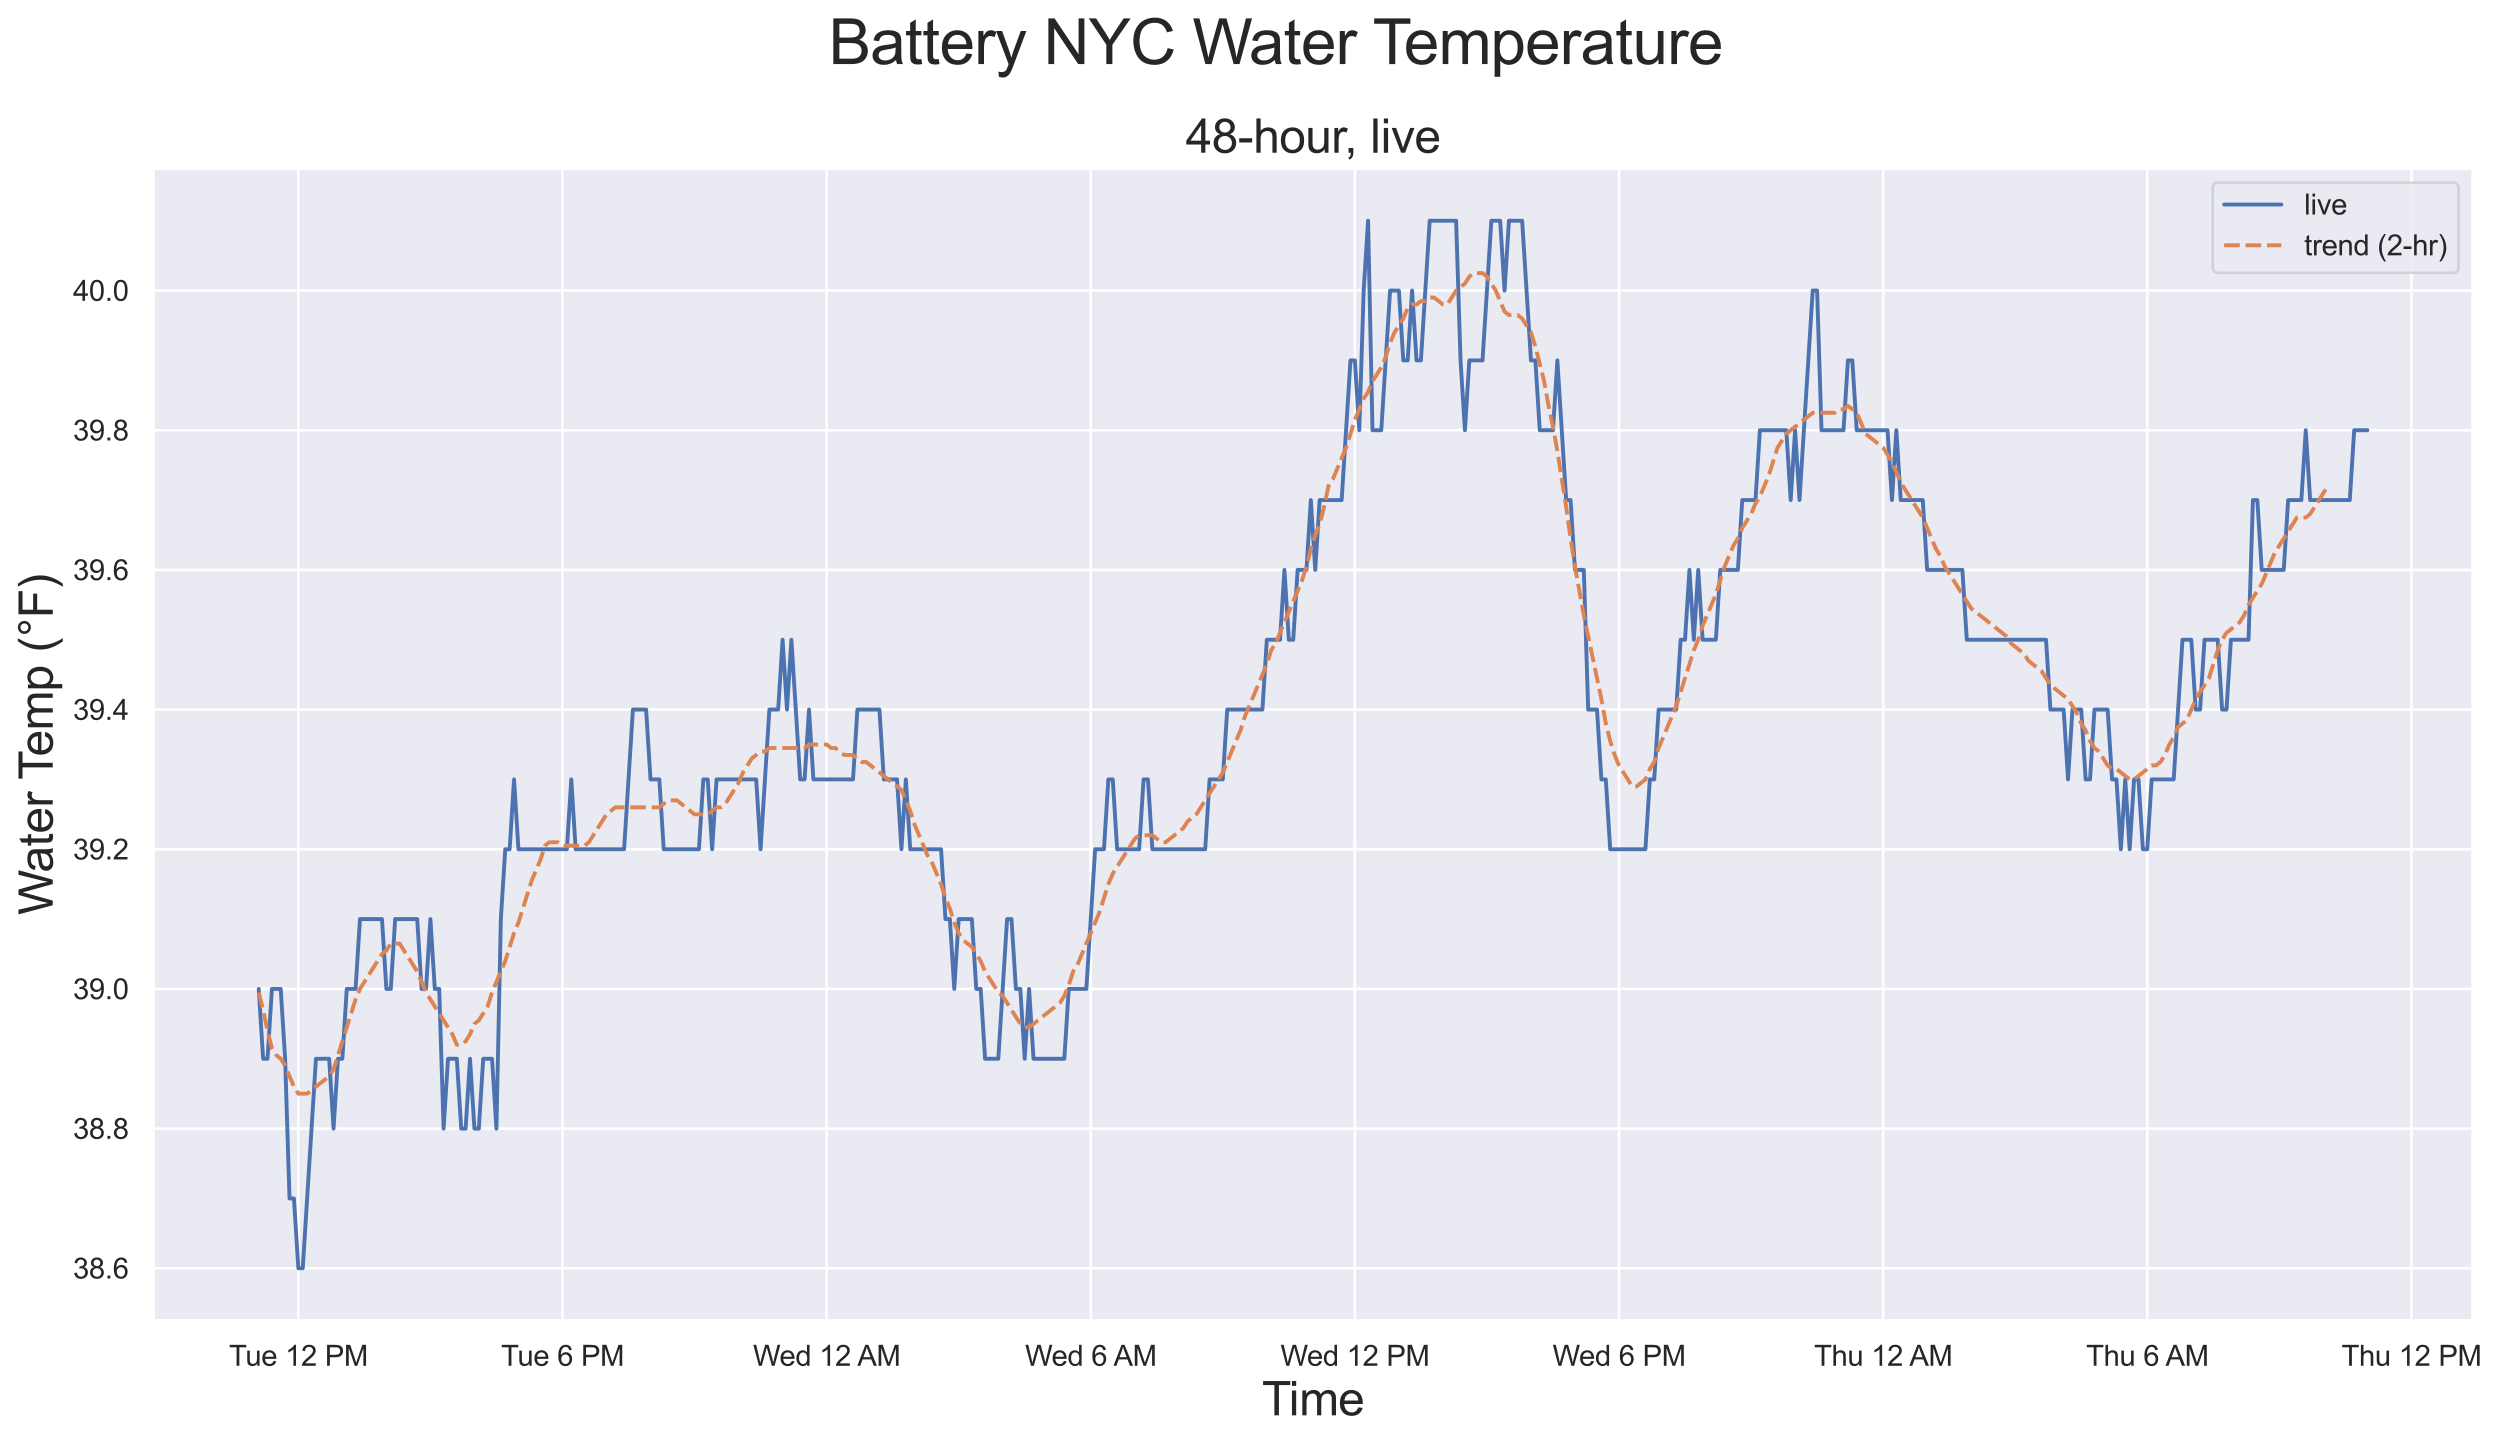 <?xml version="1.0" encoding="utf-8" standalone="no"?>
<!DOCTYPE svg PUBLIC "-//W3C//DTD SVG 1.1//EN"
  "http://www.w3.org/Graphics/SVG/1.1/DTD/svg11.dtd">
<svg xmlns:xlink="http://www.w3.org/1999/xlink" width="962.261pt" height="555.541pt" viewBox="0 0 962.261 555.541" xmlns="http://www.w3.org/2000/svg" version="1.1">
 <defs>
  <style type="text/css">*{stroke-linejoin: round; stroke-linecap: butt}</style>
 </defs>
 <g id="figure_1">
  <g id="patch_1">
   <path d="M 0 555.541 
L 962.261 555.541 
L 962.261 0 
L 0 0 
z
" style="fill: #ffffff"/>
  </g>
  <g id="axes_1">
   <g id="patch_2">
    <path d="M 58.999 508.32 
L 951.799 508.32 
L 951.799 64.8 
L 58.999 64.8 
z
" style="fill: #eaeaf2"/>
   </g>
   <g id="matplotlib.axis_1">
    <g id="xtick_1">
     <g id="line2d_1">
      <path d="M 114.831 508.32 
L 114.831 64.8 
" clip-path="url(#p1c05c7b27f)" style="fill: none; stroke: #ffffff; stroke-linecap: round"/>
     </g>
     <g id="text_1">
      <!-- Tue 12 PM -->
      <g style="fill: #262626" transform="translate(88.138 525.694)scale(0.11 -0.11)">
       <defs>
        <path id="ArialMT-54" d="M 1659 0 
L 1659 4041 
L 150 4041 
L 150 4581 
L 3781 4581 
L 3781 4041 
L 2266 4041 
L 2266 0 
L 1659 0 
z
" transform="scale(0.016)"/>
        <path id="ArialMT-75" d="M 2597 0 
L 2597 488 
Q 2209 -75 1544 -75 
Q 1250 -75 995 37 
Q 741 150 617 320 
Q 494 491 444 738 
Q 409 903 409 1263 
L 409 3319 
L 972 3319 
L 972 1478 
Q 972 1038 1006 884 
Q 1059 663 1231 536 
Q 1403 409 1656 409 
Q 1909 409 2131 539 
Q 2353 669 2445 892 
Q 2538 1116 2538 1541 
L 2538 3319 
L 3100 3319 
L 3100 0 
L 2597 0 
z
" transform="scale(0.016)"/>
        <path id="ArialMT-65" d="M 2694 1069 
L 3275 997 
Q 3138 488 2766 206 
Q 2394 -75 1816 -75 
Q 1088 -75 661 373 
Q 234 822 234 1631 
Q 234 2469 665 2931 
Q 1097 3394 1784 3394 
Q 2450 3394 2872 2941 
Q 3294 2488 3294 1666 
Q 3294 1616 3291 1516 
L 816 1516 
Q 847 969 1125 678 
Q 1403 388 1819 388 
Q 2128 388 2347 550 
Q 2566 713 2694 1069 
z
M 847 1978 
L 2700 1978 
Q 2663 2397 2488 2606 
Q 2219 2931 1791 2931 
Q 1403 2931 1139 2672 
Q 875 2413 847 1978 
z
" transform="scale(0.016)"/>
        <path id="ArialMT-20" transform="scale(0.016)"/>
        <path id="ArialMT-31" d="M 2384 0 
L 1822 0 
L 1822 3584 
Q 1619 3391 1289 3197 
Q 959 3003 697 2906 
L 697 3450 
Q 1169 3672 1522 3987 
Q 1875 4303 2022 4600 
L 2384 4600 
L 2384 0 
z
" transform="scale(0.016)"/>
        <path id="ArialMT-32" d="M 3222 541 
L 3222 0 
L 194 0 
Q 188 203 259 391 
Q 375 700 629 1000 
Q 884 1300 1366 1694 
Q 2113 2306 2375 2664 
Q 2638 3022 2638 3341 
Q 2638 3675 2398 3904 
Q 2159 4134 1775 4134 
Q 1369 4134 1125 3890 
Q 881 3647 878 3216 
L 300 3275 
Q 359 3922 746 4261 
Q 1134 4600 1788 4600 
Q 2447 4600 2831 4234 
Q 3216 3869 3216 3328 
Q 3216 3053 3103 2787 
Q 2991 2522 2730 2228 
Q 2469 1934 1863 1422 
Q 1356 997 1212 845 
Q 1069 694 975 541 
L 3222 541 
z
" transform="scale(0.016)"/>
        <path id="ArialMT-50" d="M 494 0 
L 494 4581 
L 2222 4581 
Q 2678 4581 2919 4538 
Q 3256 4481 3484 4323 
Q 3713 4166 3852 3881 
Q 3991 3597 3991 3256 
Q 3991 2672 3619 2267 
Q 3247 1863 2275 1863 
L 1100 1863 
L 1100 0 
L 494 0 
z
M 1100 2403 
L 2284 2403 
Q 2872 2403 3119 2622 
Q 3366 2841 3366 3238 
Q 3366 3525 3220 3729 
Q 3075 3934 2838 4000 
Q 2684 4041 2272 4041 
L 1100 4041 
L 1100 2403 
z
" transform="scale(0.016)"/>
        <path id="ArialMT-4d" d="M 475 0 
L 475 4581 
L 1388 4581 
L 2472 1338 
Q 2622 884 2691 659 
Q 2769 909 2934 1394 
L 4031 4581 
L 4847 4581 
L 4847 0 
L 4263 0 
L 4263 3834 
L 2931 0 
L 2384 0 
L 1059 3900 
L 1059 0 
L 475 0 
z
" transform="scale(0.016)"/>
       </defs>
       <use xlink:href="#ArialMT-54"/>
       <use xlink:href="#ArialMT-75" x="57.334"/>
       <use xlink:href="#ArialMT-65" x="112.949"/>
       <use xlink:href="#ArialMT-20" x="168.564"/>
       <use xlink:href="#ArialMT-31" x="196.348"/>
       <use xlink:href="#ArialMT-32" x="251.963"/>
       <use xlink:href="#ArialMT-20" x="307.578"/>
       <use xlink:href="#ArialMT-50" x="335.361"/>
       <use xlink:href="#ArialMT-4d" x="402.061"/>
      </g>
     </g>
    </g>
    <g id="xtick_2">
     <g id="line2d_2">
      <path d="M 216.497 508.32 
L 216.497 64.8 
" clip-path="url(#p1c05c7b27f)" style="fill: none; stroke: #ffffff; stroke-linecap: round"/>
     </g>
     <g id="text_2">
      <!-- Tue 6 PM -->
      <g style="fill: #262626" transform="translate(192.862 525.694)scale(0.11 -0.11)">
       <defs>
        <path id="ArialMT-36" d="M 3184 3459 
L 2625 3416 
Q 2550 3747 2413 3897 
Q 2184 4138 1850 4138 
Q 1581 4138 1378 3988 
Q 1113 3794 959 3422 
Q 806 3050 800 2363 
Q 1003 2672 1297 2822 
Q 1591 2972 1913 2972 
Q 2475 2972 2870 2558 
Q 3266 2144 3266 1488 
Q 3266 1056 3080 686 
Q 2894 316 2569 119 
Q 2244 -78 1831 -78 
Q 1128 -78 684 439 
Q 241 956 241 2144 
Q 241 3472 731 4075 
Q 1159 4600 1884 4600 
Q 2425 4600 2770 4297 
Q 3116 3994 3184 3459 
z
M 888 1484 
Q 888 1194 1011 928 
Q 1134 663 1356 523 
Q 1578 384 1822 384 
Q 2178 384 2434 671 
Q 2691 959 2691 1453 
Q 2691 1928 2437 2201 
Q 2184 2475 1800 2475 
Q 1419 2475 1153 2201 
Q 888 1928 888 1484 
z
" transform="scale(0.016)"/>
       </defs>
       <use xlink:href="#ArialMT-54"/>
       <use xlink:href="#ArialMT-75" x="57.334"/>
       <use xlink:href="#ArialMT-65" x="112.949"/>
       <use xlink:href="#ArialMT-20" x="168.564"/>
       <use xlink:href="#ArialMT-36" x="196.348"/>
       <use xlink:href="#ArialMT-20" x="251.963"/>
       <use xlink:href="#ArialMT-50" x="279.746"/>
       <use xlink:href="#ArialMT-4d" x="346.445"/>
      </g>
     </g>
    </g>
    <g id="xtick_3">
     <g id="line2d_3">
      <path d="M 318.163 508.32 
L 318.163 64.8 
" clip-path="url(#p1c05c7b27f)" style="fill: none; stroke: #ffffff; stroke-linecap: round"/>
     </g>
     <g id="text_3">
      <!-- Wed 12 AM -->
      <g style="fill: #262626" transform="translate(289.831 525.694)scale(0.11 -0.11)">
       <defs>
        <path id="ArialMT-57" d="M 1294 0 
L 78 4581 
L 700 4581 
L 1397 1578 
Q 1509 1106 1591 641 
Q 1766 1375 1797 1488 
L 2669 4581 
L 3400 4581 
L 4056 2263 
Q 4303 1400 4413 641 
Q 4500 1075 4641 1638 
L 5359 4581 
L 5969 4581 
L 4713 0 
L 4128 0 
L 3163 3491 
Q 3041 3928 3019 4028 
Q 2947 3713 2884 3491 
L 1913 0 
L 1294 0 
z
" transform="scale(0.016)"/>
        <path id="ArialMT-64" d="M 2575 0 
L 2575 419 
Q 2259 -75 1647 -75 
Q 1250 -75 917 144 
Q 584 363 401 755 
Q 219 1147 219 1656 
Q 219 2153 384 2558 
Q 550 2963 881 3178 
Q 1213 3394 1622 3394 
Q 1922 3394 2156 3267 
Q 2391 3141 2538 2938 
L 2538 4581 
L 3097 4581 
L 3097 0 
L 2575 0 
z
M 797 1656 
Q 797 1019 1065 703 
Q 1334 388 1700 388 
Q 2069 388 2326 689 
Q 2584 991 2584 1609 
Q 2584 2291 2321 2609 
Q 2059 2928 1675 2928 
Q 1300 2928 1048 2622 
Q 797 2316 797 1656 
z
" transform="scale(0.016)"/>
        <path id="ArialMT-41" d="M -9 0 
L 1750 4581 
L 2403 4581 
L 4278 0 
L 3588 0 
L 3053 1388 
L 1138 1388 
L 634 0 
L -9 0 
z
M 1313 1881 
L 2866 1881 
L 2388 3150 
Q 2169 3728 2063 4100 
Q 1975 3659 1816 3225 
L 1313 1881 
z
" transform="scale(0.016)"/>
       </defs>
       <use xlink:href="#ArialMT-57"/>
       <use xlink:href="#ArialMT-65" x="92.635"/>
       <use xlink:href="#ArialMT-64" x="148.25"/>
       <use xlink:href="#ArialMT-20" x="203.865"/>
       <use xlink:href="#ArialMT-31" x="231.648"/>
       <use xlink:href="#ArialMT-32" x="287.264"/>
       <use xlink:href="#ArialMT-20" x="342.879"/>
       <use xlink:href="#ArialMT-41" x="365.162"/>
       <use xlink:href="#ArialMT-4d" x="431.861"/>
      </g>
     </g>
    </g>
    <g id="xtick_4">
     <g id="line2d_4">
      <path d="M 419.83 508.32 
L 419.83 64.8 
" clip-path="url(#p1c05c7b27f)" style="fill: none; stroke: #ffffff; stroke-linecap: round"/>
     </g>
     <g id="text_4">
      <!-- Wed 6 AM -->
      <g style="fill: #262626" transform="translate(394.556 525.694)scale(0.11 -0.11)">
       <use xlink:href="#ArialMT-57"/>
       <use xlink:href="#ArialMT-65" x="92.635"/>
       <use xlink:href="#ArialMT-64" x="148.25"/>
       <use xlink:href="#ArialMT-20" x="203.865"/>
       <use xlink:href="#ArialMT-36" x="231.648"/>
       <use xlink:href="#ArialMT-20" x="287.264"/>
       <use xlink:href="#ArialMT-41" x="309.547"/>
       <use xlink:href="#ArialMT-4d" x="376.246"/>
      </g>
     </g>
    </g>
    <g id="xtick_5">
     <g id="line2d_5">
      <path d="M 521.496 508.32 
L 521.496 64.8 
" clip-path="url(#p1c05c7b27f)" style="fill: none; stroke: #ffffff; stroke-linecap: round"/>
     </g>
     <g id="text_5">
      <!-- Wed 12 PM -->
      <g style="fill: #262626" transform="translate(492.861 525.694)scale(0.11 -0.11)">
       <use xlink:href="#ArialMT-57"/>
       <use xlink:href="#ArialMT-65" x="92.635"/>
       <use xlink:href="#ArialMT-64" x="148.25"/>
       <use xlink:href="#ArialMT-20" x="203.865"/>
       <use xlink:href="#ArialMT-31" x="231.648"/>
       <use xlink:href="#ArialMT-32" x="287.264"/>
       <use xlink:href="#ArialMT-20" x="342.879"/>
       <use xlink:href="#ArialMT-50" x="370.662"/>
       <use xlink:href="#ArialMT-4d" x="437.361"/>
      </g>
     </g>
    </g>
    <g id="xtick_6">
     <g id="line2d_6">
      <path d="M 623.162 508.32 
L 623.162 64.8 
" clip-path="url(#p1c05c7b27f)" style="fill: none; stroke: #ffffff; stroke-linecap: round"/>
     </g>
     <g id="text_6">
      <!-- Wed 6 PM -->
      <g style="fill: #262626" transform="translate(597.586 525.694)scale(0.11 -0.11)">
       <use xlink:href="#ArialMT-57"/>
       <use xlink:href="#ArialMT-65" x="92.635"/>
       <use xlink:href="#ArialMT-64" x="148.25"/>
       <use xlink:href="#ArialMT-20" x="203.865"/>
       <use xlink:href="#ArialMT-36" x="231.648"/>
       <use xlink:href="#ArialMT-20" x="287.264"/>
       <use xlink:href="#ArialMT-50" x="315.047"/>
       <use xlink:href="#ArialMT-4d" x="381.746"/>
      </g>
     </g>
    </g>
    <g id="xtick_7">
     <g id="line2d_7">
      <path d="M 724.829 508.32 
L 724.829 64.8 
" clip-path="url(#p1c05c7b27f)" style="fill: none; stroke: #ffffff; stroke-linecap: round"/>
     </g>
     <g id="text_7">
      <!-- Thu 12 AM -->
      <g style="fill: #262626" transform="translate(698.232 525.694)scale(0.11 -0.11)">
       <defs>
        <path id="ArialMT-68" d="M 422 0 
L 422 4581 
L 984 4581 
L 984 2938 
Q 1378 3394 1978 3394 
Q 2347 3394 2619 3248 
Q 2891 3103 3008 2847 
Q 3125 2591 3125 2103 
L 3125 0 
L 2563 0 
L 2563 2103 
Q 2563 2525 2380 2717 
Q 2197 2909 1863 2909 
Q 1613 2909 1392 2779 
Q 1172 2650 1078 2428 
Q 984 2206 984 1816 
L 984 0 
L 422 0 
z
" transform="scale(0.016)"/>
       </defs>
       <use xlink:href="#ArialMT-54"/>
       <use xlink:href="#ArialMT-68" x="61.084"/>
       <use xlink:href="#ArialMT-75" x="116.699"/>
       <use xlink:href="#ArialMT-20" x="172.314"/>
       <use xlink:href="#ArialMT-31" x="200.098"/>
       <use xlink:href="#ArialMT-32" x="255.713"/>
       <use xlink:href="#ArialMT-20" x="311.328"/>
       <use xlink:href="#ArialMT-41" x="333.611"/>
       <use xlink:href="#ArialMT-4d" x="400.311"/>
      </g>
     </g>
    </g>
    <g id="xtick_8">
     <g id="line2d_8">
      <path d="M 826.495 508.32 
L 826.495 64.8 
" clip-path="url(#p1c05c7b27f)" style="fill: none; stroke: #ffffff; stroke-linecap: round"/>
     </g>
     <g id="text_8">
      <!-- Thu 6 AM -->
      <g style="fill: #262626" transform="translate(802.957 525.694)scale(0.11 -0.11)">
       <use xlink:href="#ArialMT-54"/>
       <use xlink:href="#ArialMT-68" x="61.084"/>
       <use xlink:href="#ArialMT-75" x="116.699"/>
       <use xlink:href="#ArialMT-20" x="172.314"/>
       <use xlink:href="#ArialMT-36" x="200.098"/>
       <use xlink:href="#ArialMT-20" x="255.713"/>
       <use xlink:href="#ArialMT-41" x="277.996"/>
       <use xlink:href="#ArialMT-4d" x="344.695"/>
      </g>
     </g>
    </g>
    <g id="xtick_9">
     <g id="line2d_9">
      <path d="M 928.161 508.32 
L 928.161 64.8 
" clip-path="url(#p1c05c7b27f)" style="fill: none; stroke: #ffffff; stroke-linecap: round"/>
     </g>
     <g id="text_9">
      <!-- Thu 12 PM -->
      <g style="fill: #262626" transform="translate(901.262 525.694)scale(0.11 -0.11)">
       <use xlink:href="#ArialMT-54"/>
       <use xlink:href="#ArialMT-68" x="61.084"/>
       <use xlink:href="#ArialMT-75" x="116.699"/>
       <use xlink:href="#ArialMT-20" x="172.314"/>
       <use xlink:href="#ArialMT-31" x="200.098"/>
       <use xlink:href="#ArialMT-32" x="255.713"/>
       <use xlink:href="#ArialMT-20" x="311.328"/>
       <use xlink:href="#ArialMT-50" x="339.111"/>
       <use xlink:href="#ArialMT-4d" x="405.811"/>
      </g>
     </g>
    </g>
    <g id="text_10">
     <!-- Time -->
     <g style="fill: #262626" transform="translate(485.738 544.764)scale(0.18 -0.18)">
      <defs>
       <path id="ArialMT-69" d="M 425 3934 
L 425 4581 
L 988 4581 
L 988 3934 
L 425 3934 
z
M 425 0 
L 425 3319 
L 988 3319 
L 988 0 
L 425 0 
z
" transform="scale(0.016)"/>
       <path id="ArialMT-6d" d="M 422 0 
L 422 3319 
L 925 3319 
L 925 2853 
Q 1081 3097 1340 3245 
Q 1600 3394 1931 3394 
Q 2300 3394 2536 3241 
Q 2772 3088 2869 2813 
Q 3263 3394 3894 3394 
Q 4388 3394 4653 3120 
Q 4919 2847 4919 2278 
L 4919 0 
L 4359 0 
L 4359 2091 
Q 4359 2428 4304 2576 
Q 4250 2725 4106 2815 
Q 3963 2906 3769 2906 
Q 3419 2906 3187 2673 
Q 2956 2441 2956 1928 
L 2956 0 
L 2394 0 
L 2394 2156 
Q 2394 2531 2256 2718 
Q 2119 2906 1806 2906 
Q 1569 2906 1367 2781 
Q 1166 2656 1075 2415 
Q 984 2175 984 1722 
L 984 0 
L 422 0 
z
" transform="scale(0.016)"/>
      </defs>
      <use xlink:href="#ArialMT-54"/>
      <use xlink:href="#ArialMT-69" x="57.334"/>
      <use xlink:href="#ArialMT-6d" x="79.551"/>
      <use xlink:href="#ArialMT-65" x="162.852"/>
     </g>
    </g>
   </g>
   <g id="matplotlib.axis_2">
    <g id="ytick_1">
     <g id="line2d_10">
      <path d="M 58.999 488.16 
L 951.799 488.16 
" clip-path="url(#p1c05c7b27f)" style="fill: none; stroke: #ffffff; stroke-linecap: round"/>
     </g>
     <g id="text_11">
      <!-- 38.6 -->
      <g style="fill: #262626" transform="translate(28.092 492.097)scale(0.11 -0.11)">
       <defs>
        <path id="ArialMT-33" d="M 269 1209 
L 831 1284 
Q 928 806 1161 595 
Q 1394 384 1728 384 
Q 2125 384 2398 659 
Q 2672 934 2672 1341 
Q 2672 1728 2419 1979 
Q 2166 2231 1775 2231 
Q 1616 2231 1378 2169 
L 1441 2663 
Q 1497 2656 1531 2656 
Q 1891 2656 2178 2843 
Q 2466 3031 2466 3422 
Q 2466 3731 2256 3934 
Q 2047 4138 1716 4138 
Q 1388 4138 1169 3931 
Q 950 3725 888 3313 
L 325 3413 
Q 428 3978 793 4289 
Q 1159 4600 1703 4600 
Q 2078 4600 2393 4439 
Q 2709 4278 2876 4000 
Q 3044 3722 3044 3409 
Q 3044 3113 2884 2869 
Q 2725 2625 2413 2481 
Q 2819 2388 3044 2092 
Q 3269 1797 3269 1353 
Q 3269 753 2831 336 
Q 2394 -81 1725 -81 
Q 1122 -81 723 278 
Q 325 638 269 1209 
z
" transform="scale(0.016)"/>
        <path id="ArialMT-38" d="M 1131 2484 
Q 781 2613 612 2850 
Q 444 3088 444 3419 
Q 444 3919 803 4259 
Q 1163 4600 1759 4600 
Q 2359 4600 2725 4251 
Q 3091 3903 3091 3403 
Q 3091 3084 2923 2848 
Q 2756 2613 2416 2484 
Q 2838 2347 3058 2040 
Q 3278 1734 3278 1309 
Q 3278 722 2862 322 
Q 2447 -78 1769 -78 
Q 1091 -78 675 323 
Q 259 725 259 1325 
Q 259 1772 486 2073 
Q 713 2375 1131 2484 
z
M 1019 3438 
Q 1019 3113 1228 2906 
Q 1438 2700 1772 2700 
Q 2097 2700 2305 2904 
Q 2513 3109 2513 3406 
Q 2513 3716 2298 3927 
Q 2084 4138 1766 4138 
Q 1444 4138 1231 3931 
Q 1019 3725 1019 3438 
z
M 838 1322 
Q 838 1081 952 856 
Q 1066 631 1291 507 
Q 1516 384 1775 384 
Q 2178 384 2440 643 
Q 2703 903 2703 1303 
Q 2703 1709 2433 1975 
Q 2163 2241 1756 2241 
Q 1359 2241 1098 1978 
Q 838 1716 838 1322 
z
" transform="scale(0.016)"/>
        <path id="ArialMT-2e" d="M 581 0 
L 581 641 
L 1222 641 
L 1222 0 
L 581 0 
z
" transform="scale(0.016)"/>
       </defs>
       <use xlink:href="#ArialMT-33"/>
       <use xlink:href="#ArialMT-38" x="55.615"/>
       <use xlink:href="#ArialMT-2e" x="111.23"/>
       <use xlink:href="#ArialMT-36" x="139.014"/>
      </g>
     </g>
    </g>
    <g id="ytick_2">
     <g id="line2d_11">
      <path d="M 58.999 434.4 
L 951.799 434.4 
" clip-path="url(#p1c05c7b27f)" style="fill: none; stroke: #ffffff; stroke-linecap: round"/>
     </g>
     <g id="text_12">
      <!-- 38.8 -->
      <g style="fill: #262626" transform="translate(28.092 438.337)scale(0.11 -0.11)">
       <use xlink:href="#ArialMT-33"/>
       <use xlink:href="#ArialMT-38" x="55.615"/>
       <use xlink:href="#ArialMT-2e" x="111.23"/>
       <use xlink:href="#ArialMT-38" x="139.014"/>
      </g>
     </g>
    </g>
    <g id="ytick_3">
     <g id="line2d_12">
      <path d="M 58.999 380.64 
L 951.799 380.64 
" clip-path="url(#p1c05c7b27f)" style="fill: none; stroke: #ffffff; stroke-linecap: round"/>
     </g>
     <g id="text_13">
      <!-- 39.0 -->
      <g style="fill: #262626" transform="translate(28.092 384.577)scale(0.11 -0.11)">
       <defs>
        <path id="ArialMT-39" d="M 350 1059 
L 891 1109 
Q 959 728 1153 556 
Q 1347 384 1650 384 
Q 1909 384 2104 503 
Q 2300 622 2425 820 
Q 2550 1019 2634 1356 
Q 2719 1694 2719 2044 
Q 2719 2081 2716 2156 
Q 2547 1888 2255 1720 
Q 1963 1553 1622 1553 
Q 1053 1553 659 1965 
Q 266 2378 266 3053 
Q 266 3750 677 4175 
Q 1088 4600 1706 4600 
Q 2153 4600 2523 4359 
Q 2894 4119 3086 3673 
Q 3278 3228 3278 2384 
Q 3278 1506 3087 986 
Q 2897 466 2520 194 
Q 2144 -78 1638 -78 
Q 1100 -78 759 220 
Q 419 519 350 1059 
z
M 2653 3081 
Q 2653 3566 2395 3850 
Q 2138 4134 1775 4134 
Q 1400 4134 1122 3828 
Q 844 3522 844 3034 
Q 844 2597 1108 2323 
Q 1372 2050 1759 2050 
Q 2150 2050 2401 2323 
Q 2653 2597 2653 3081 
z
" transform="scale(0.016)"/>
        <path id="ArialMT-30" d="M 266 2259 
Q 266 3072 433 3567 
Q 600 4063 929 4331 
Q 1259 4600 1759 4600 
Q 2128 4600 2406 4451 
Q 2684 4303 2865 4023 
Q 3047 3744 3150 3342 
Q 3253 2941 3253 2259 
Q 3253 1453 3087 958 
Q 2922 463 2592 192 
Q 2263 -78 1759 -78 
Q 1097 -78 719 397 
Q 266 969 266 2259 
z
M 844 2259 
Q 844 1131 1108 757 
Q 1372 384 1759 384 
Q 2147 384 2411 759 
Q 2675 1134 2675 2259 
Q 2675 3391 2411 3762 
Q 2147 4134 1753 4134 
Q 1366 4134 1134 3806 
Q 844 3388 844 2259 
z
" transform="scale(0.016)"/>
       </defs>
       <use xlink:href="#ArialMT-33"/>
       <use xlink:href="#ArialMT-39" x="55.615"/>
       <use xlink:href="#ArialMT-2e" x="111.23"/>
       <use xlink:href="#ArialMT-30" x="139.014"/>
      </g>
     </g>
    </g>
    <g id="ytick_4">
     <g id="line2d_13">
      <path d="M 58.999 326.88 
L 951.799 326.88 
" clip-path="url(#p1c05c7b27f)" style="fill: none; stroke: #ffffff; stroke-linecap: round"/>
     </g>
     <g id="text_14">
      <!-- 39.2 -->
      <g style="fill: #262626" transform="translate(28.092 330.817)scale(0.11 -0.11)">
       <use xlink:href="#ArialMT-33"/>
       <use xlink:href="#ArialMT-39" x="55.615"/>
       <use xlink:href="#ArialMT-2e" x="111.23"/>
       <use xlink:href="#ArialMT-32" x="139.014"/>
      </g>
     </g>
    </g>
    <g id="ytick_5">
     <g id="line2d_14">
      <path d="M 58.999 273.12 
L 951.799 273.12 
" clip-path="url(#p1c05c7b27f)" style="fill: none; stroke: #ffffff; stroke-linecap: round"/>
     </g>
     <g id="text_15">
      <!-- 39.4 -->
      <g style="fill: #262626" transform="translate(28.092 277.057)scale(0.11 -0.11)">
       <defs>
        <path id="ArialMT-34" d="M 2069 0 
L 2069 1097 
L 81 1097 
L 81 1613 
L 2172 4581 
L 2631 4581 
L 2631 1613 
L 3250 1613 
L 3250 1097 
L 2631 1097 
L 2631 0 
L 2069 0 
z
M 2069 1613 
L 2069 3678 
L 634 1613 
L 2069 1613 
z
" transform="scale(0.016)"/>
       </defs>
       <use xlink:href="#ArialMT-33"/>
       <use xlink:href="#ArialMT-39" x="55.615"/>
       <use xlink:href="#ArialMT-2e" x="111.23"/>
       <use xlink:href="#ArialMT-34" x="139.014"/>
      </g>
     </g>
    </g>
    <g id="ytick_6">
     <g id="line2d_15">
      <path d="M 58.999 219.36 
L 951.799 219.36 
" clip-path="url(#p1c05c7b27f)" style="fill: none; stroke: #ffffff; stroke-linecap: round"/>
     </g>
     <g id="text_16">
      <!-- 39.6 -->
      <g style="fill: #262626" transform="translate(28.092 223.297)scale(0.11 -0.11)">
       <use xlink:href="#ArialMT-33"/>
       <use xlink:href="#ArialMT-39" x="55.615"/>
       <use xlink:href="#ArialMT-2e" x="111.23"/>
       <use xlink:href="#ArialMT-36" x="139.014"/>
      </g>
     </g>
    </g>
    <g id="ytick_7">
     <g id="line2d_16">
      <path d="M 58.999 165.6 
L 951.799 165.6 
" clip-path="url(#p1c05c7b27f)" style="fill: none; stroke: #ffffff; stroke-linecap: round"/>
     </g>
     <g id="text_17">
      <!-- 39.8 -->
      <g style="fill: #262626" transform="translate(28.092 169.537)scale(0.11 -0.11)">
       <use xlink:href="#ArialMT-33"/>
       <use xlink:href="#ArialMT-39" x="55.615"/>
       <use xlink:href="#ArialMT-2e" x="111.23"/>
       <use xlink:href="#ArialMT-38" x="139.014"/>
      </g>
     </g>
    </g>
    <g id="ytick_8">
     <g id="line2d_17">
      <path d="M 58.999 111.84 
L 951.799 111.84 
" clip-path="url(#p1c05c7b27f)" style="fill: none; stroke: #ffffff; stroke-linecap: round"/>
     </g>
     <g id="text_18">
      <!-- 40.0 -->
      <g style="fill: #262626" transform="translate(28.092 115.777)scale(0.11 -0.11)">
       <use xlink:href="#ArialMT-34"/>
       <use xlink:href="#ArialMT-30" x="55.615"/>
       <use xlink:href="#ArialMT-2e" x="111.23"/>
       <use xlink:href="#ArialMT-30" x="139.014"/>
      </g>
     </g>
    </g>
    <g id="text_19">
     <!-- Water Temp (°F) -->
     <g style="fill: #262626" transform="translate(20.303 352.159)rotate(-90)scale(0.18 -0.18)">
      <defs>
       <path id="ArialMT-61" d="M 2588 409 
Q 2275 144 1986 34 
Q 1697 -75 1366 -75 
Q 819 -75 525 192 
Q 231 459 231 875 
Q 231 1119 342 1320 
Q 453 1522 633 1644 
Q 813 1766 1038 1828 
Q 1203 1872 1538 1913 
Q 2219 1994 2541 2106 
Q 2544 2222 2544 2253 
Q 2544 2597 2384 2738 
Q 2169 2928 1744 2928 
Q 1347 2928 1158 2789 
Q 969 2650 878 2297 
L 328 2372 
Q 403 2725 575 2942 
Q 747 3159 1072 3276 
Q 1397 3394 1825 3394 
Q 2250 3394 2515 3294 
Q 2781 3194 2906 3042 
Q 3031 2891 3081 2659 
Q 3109 2516 3109 2141 
L 3109 1391 
Q 3109 606 3145 398 
Q 3181 191 3288 0 
L 2700 0 
Q 2613 175 2588 409 
z
M 2541 1666 
Q 2234 1541 1622 1453 
Q 1275 1403 1131 1340 
Q 988 1278 909 1158 
Q 831 1038 831 891 
Q 831 666 1001 516 
Q 1172 366 1500 366 
Q 1825 366 2078 508 
Q 2331 650 2450 897 
Q 2541 1088 2541 1459 
L 2541 1666 
z
" transform="scale(0.016)"/>
       <path id="ArialMT-74" d="M 1650 503 
L 1731 6 
Q 1494 -44 1306 -44 
Q 1000 -44 831 53 
Q 663 150 594 308 
Q 525 466 525 972 
L 525 2881 
L 113 2881 
L 113 3319 
L 525 3319 
L 525 4141 
L 1084 4478 
L 1084 3319 
L 1650 3319 
L 1650 2881 
L 1084 2881 
L 1084 941 
Q 1084 700 1114 631 
Q 1144 563 1211 522 
Q 1278 481 1403 481 
Q 1497 481 1650 503 
z
" transform="scale(0.016)"/>
       <path id="ArialMT-72" d="M 416 0 
L 416 3319 
L 922 3319 
L 922 2816 
Q 1116 3169 1280 3281 
Q 1444 3394 1641 3394 
Q 1925 3394 2219 3213 
L 2025 2691 
Q 1819 2813 1613 2813 
Q 1428 2813 1281 2702 
Q 1134 2591 1072 2394 
Q 978 2094 978 1738 
L 978 0 
L 416 0 
z
" transform="scale(0.016)"/>
       <path id="ArialMT-70" d="M 422 -1272 
L 422 3319 
L 934 3319 
L 934 2888 
Q 1116 3141 1344 3267 
Q 1572 3394 1897 3394 
Q 2322 3394 2647 3175 
Q 2972 2956 3137 2557 
Q 3303 2159 3303 1684 
Q 3303 1175 3120 767 
Q 2938 359 2589 142 
Q 2241 -75 1856 -75 
Q 1575 -75 1351 44 
Q 1128 163 984 344 
L 984 -1272 
L 422 -1272 
z
M 931 1641 
Q 931 1000 1190 694 
Q 1450 388 1819 388 
Q 2194 388 2461 705 
Q 2728 1022 2728 1688 
Q 2728 2322 2467 2637 
Q 2206 2953 1844 2953 
Q 1484 2953 1207 2617 
Q 931 2281 931 1641 
z
" transform="scale(0.016)"/>
       <path id="ArialMT-28" d="M 1497 -1347 
Q 1031 -759 709 28 
Q 388 816 388 1659 
Q 388 2403 628 3084 
Q 909 3875 1497 4659 
L 1900 4659 
Q 1522 4009 1400 3731 
Q 1209 3300 1100 2831 
Q 966 2247 966 1656 
Q 966 153 1900 -1347 
L 1497 -1347 
z
" transform="scale(0.016)"/>
       <path id="ArialMT-b0" d="M 400 3794 
Q 400 4153 654 4406 
Q 909 4659 1266 4659 
Q 1628 4659 1881 4406 
Q 2134 4153 2134 3794 
Q 2134 3434 1879 3179 
Q 1625 2925 1266 2925 
Q 909 2925 654 3178 
Q 400 3431 400 3794 
z
M 741 3794 
Q 741 3575 895 3420 
Q 1050 3266 1269 3266 
Q 1484 3266 1639 3420 
Q 1794 3575 1794 3794 
Q 1794 4013 1639 4167 
Q 1484 4322 1269 4322 
Q 1050 4322 895 4167 
Q 741 4013 741 3794 
z
" transform="scale(0.016)"/>
       <path id="ArialMT-46" d="M 525 0 
L 525 4581 
L 3616 4581 
L 3616 4041 
L 1131 4041 
L 1131 2622 
L 3281 2622 
L 3281 2081 
L 1131 2081 
L 1131 0 
L 525 0 
z
" transform="scale(0.016)"/>
       <path id="ArialMT-29" d="M 791 -1347 
L 388 -1347 
Q 1322 153 1322 1656 
Q 1322 2244 1188 2822 
Q 1081 3291 891 3722 
Q 769 4003 388 4659 
L 791 4659 
Q 1378 3875 1659 3084 
Q 1900 2403 1900 1659 
Q 1900 816 1576 28 
Q 1253 -759 791 -1347 
z
" transform="scale(0.016)"/>
      </defs>
      <use xlink:href="#ArialMT-57"/>
      <use xlink:href="#ArialMT-61" x="90.635"/>
      <use xlink:href="#ArialMT-74" x="146.25"/>
      <use xlink:href="#ArialMT-65" x="174.033"/>
      <use xlink:href="#ArialMT-72" x="229.648"/>
      <use xlink:href="#ArialMT-20" x="262.949"/>
      <use xlink:href="#ArialMT-54" x="288.982"/>
      <use xlink:href="#ArialMT-65" x="338.941"/>
      <use xlink:href="#ArialMT-6d" x="394.557"/>
      <use xlink:href="#ArialMT-70" x="477.857"/>
      <use xlink:href="#ArialMT-20" x="533.473"/>
      <use xlink:href="#ArialMT-28" x="561.256"/>
      <use xlink:href="#ArialMT-b0" x="594.557"/>
      <use xlink:href="#ArialMT-46" x="634.547"/>
      <use xlink:href="#ArialMT-29" x="695.631"/>
     </g>
    </g>
   </g>
   <g id="line2d_18">
    <path d="M 99.581 380.64 
L 101.275 407.52 
L 102.97 407.52 
L 104.664 380.64 
L 108.053 380.64 
L 109.747 407.52 
L 111.442 461.28 
L 113.136 461.28 
L 114.831 488.16 
L 116.525 488.16 
L 121.608 407.52 
L 126.692 407.52 
L 128.386 434.4 
L 130.081 407.52 
L 131.775 407.52 
L 133.47 380.64 
L 136.858 380.64 
L 138.553 353.76 
L 147.025 353.76 
L 148.719 380.64 
L 150.414 380.64 
L 152.108 353.76 
L 160.581 353.76 
L 162.275 380.64 
L 163.969 380.64 
L 165.664 353.76 
L 167.358 380.64 
L 169.053 380.64 
L 170.747 434.4 
L 172.442 407.52 
L 175.83 407.52 
L 177.525 434.4 
L 179.219 434.4 
L 180.914 407.52 
L 182.608 434.4 
L 184.303 434.4 
L 185.997 407.52 
L 189.386 407.52 
L 191.08 434.4 
L 192.775 353.76 
L 194.469 326.88 
L 196.164 326.88 
L 197.858 300 
L 199.553 326.88 
L 218.191 326.88 
L 219.886 300 
L 221.58 326.88 
L 240.219 326.88 
L 243.608 273.12 
L 248.691 273.12 
L 250.386 300 
L 253.775 300 
L 255.469 326.88 
L 269.025 326.88 
L 270.719 300 
L 272.414 300 
L 274.108 326.88 
L 275.802 300 
L 291.052 300 
L 292.747 326.88 
L 296.136 273.12 
L 299.525 273.12 
L 301.219 246.24 
L 302.913 273.12 
L 304.608 246.24 
L 307.997 300 
L 309.691 300 
L 311.386 273.12 
L 313.08 300 
L 328.33 300 
L 330.024 273.12 
L 338.497 273.12 
L 340.191 300 
L 345.274 300 
L 346.969 326.88 
L 348.663 300 
L 350.358 326.88 
L 362.219 326.88 
L 363.913 353.76 
L 365.608 353.76 
L 367.302 380.64 
L 368.997 353.76 
L 374.08 353.76 
L 375.774 380.64 
L 377.469 380.64 
L 379.163 407.52 
L 384.247 407.52 
L 387.635 353.76 
L 389.33 353.76 
L 391.024 380.64 
L 392.719 380.64 
L 394.413 407.52 
L 396.108 380.64 
L 397.802 407.52 
L 409.663 407.52 
L 411.358 380.64 
L 418.135 380.64 
L 421.524 326.88 
L 424.913 326.88 
L 426.607 300 
L 428.302 300 
L 429.996 326.88 
L 438.469 326.88 
L 440.163 300 
L 441.857 300 
L 443.552 326.88 
L 463.885 326.88 
L 465.58 300 
L 470.663 300 
L 472.357 273.12 
L 485.913 273.12 
L 487.607 246.24 
L 492.691 246.24 
L 494.385 219.36 
L 496.079 246.24 
L 497.774 246.24 
L 499.468 219.36 
L 502.857 219.36 
L 504.552 192.48 
L 506.246 219.36 
L 507.941 192.48 
L 516.413 192.48 
L 519.802 138.72 
L 521.496 138.72 
L 523.191 165.6 
L 524.885 111.84 
L 526.579 84.96 
L 528.274 165.6 
L 531.663 165.6 
L 535.052 111.84 
L 538.44 111.84 
L 540.135 138.72 
L 541.829 138.72 
L 543.524 111.84 
L 545.218 138.72 
L 546.913 138.72 
L 550.302 84.96 
L 560.468 84.96 
L 562.163 138.72 
L 563.857 165.6 
L 565.551 138.72 
L 570.635 138.72 
L 574.024 84.96 
L 577.413 84.96 
L 579.107 111.84 
L 580.801 84.96 
L 585.885 84.96 
L 589.274 138.72 
L 590.968 138.72 
L 592.663 165.6 
L 597.746 165.6 
L 599.44 138.72 
L 602.829 192.48 
L 604.524 192.48 
L 606.218 219.36 
L 609.607 219.36 
L 611.301 273.12 
L 614.69 273.12 
L 616.385 300 
L 618.079 300 
L 619.774 326.88 
L 633.329 326.88 
L 635.024 300 
L 636.718 300 
L 638.412 273.12 
L 645.19 273.12 
L 646.885 246.24 
L 648.579 246.24 
L 650.273 219.36 
L 651.968 246.24 
L 653.662 219.36 
L 655.357 246.24 
L 660.44 246.24 
L 662.135 219.36 
L 668.912 219.36 
L 670.607 192.48 
L 675.69 192.48 
L 677.384 165.6 
L 687.551 165.6 
L 689.246 192.48 
L 690.94 165.6 
L 692.634 192.48 
L 697.718 111.84 
L 699.412 111.84 
L 701.107 165.6 
L 709.579 165.6 
L 711.273 138.72 
L 712.968 138.72 
L 714.662 165.6 
L 726.523 165.6 
L 728.218 192.48 
L 729.912 165.6 
L 731.607 192.48 
L 740.079 192.48 
L 741.773 219.36 
L 755.329 219.36 
L 757.023 246.24 
L 787.523 246.24 
L 789.217 273.12 
L 794.301 273.12 
L 795.995 300 
L 797.69 273.12 
L 801.079 273.12 
L 802.773 300 
L 804.467 300 
L 806.162 273.12 
L 811.245 273.12 
L 812.94 300 
L 814.634 300 
L 816.328 326.88 
L 818.023 300 
L 819.717 326.88 
L 821.412 300 
L 823.106 300 
L 824.801 326.88 
L 826.495 326.88 
L 828.19 300 
L 836.662 300 
L 840.051 246.24 
L 843.44 246.24 
L 845.134 273.12 
L 846.828 273.12 
L 848.523 246.24 
L 853.606 246.24 
L 855.301 273.12 
L 856.995 273.12 
L 858.689 246.24 
L 865.467 246.24 
L 867.162 192.48 
L 868.856 192.48 
L 870.551 219.36 
L 879.023 219.36 
L 880.717 192.48 
L 885.801 192.48 
L 887.495 165.6 
L 889.189 192.48 
L 904.439 192.48 
L 906.134 165.6 
L 911.217 165.6 
L 911.217 165.6 
" clip-path="url(#p1c05c7b27f)" style="fill: none; stroke: #4c72b0; stroke-width: 1.5; stroke-linecap: round"/>
   </g>
   <g id="line2d_19">
    <path d="M 99.581 381.984 
L 101.275 388.704 
L 102.97 396.768 
L 104.664 403.488 
L 106.358 406.176 
L 108.053 407.52 
L 109.747 410.208 
L 113.136 418.272 
L 114.831 420.96 
L 118.22 420.96 
L 126.692 414.24 
L 128.386 411.552 
L 136.858 384.672 
L 138.553 380.64 
L 147.025 367.2 
L 148.719 365.856 
L 150.414 363.168 
L 153.803 363.168 
L 160.581 373.92 
L 163.969 381.984 
L 174.136 398.112 
L 175.83 402.144 
L 177.525 402.144 
L 179.219 400.8 
L 180.914 398.112 
L 182.608 394.08 
L 184.303 392.736 
L 187.692 387.36 
L 189.386 381.984 
L 194.469 369.888 
L 197.858 359.136 
L 199.553 355.104 
L 204.636 338.976 
L 208.025 330.912 
L 209.719 325.536 
L 211.414 324.192 
L 214.803 324.192 
L 216.497 325.536 
L 224.969 325.536 
L 226.664 324.192 
L 233.441 313.44 
L 236.83 310.752 
L 253.775 310.752 
L 257.164 308.064 
L 260.552 308.064 
L 267.33 313.44 
L 272.414 313.44 
L 275.802 310.752 
L 277.497 310.752 
L 279.191 309.408 
L 284.275 301.344 
L 285.969 297.312 
L 289.358 291.936 
L 292.747 289.248 
L 294.441 289.248 
L 296.136 287.904 
L 309.691 287.904 
L 311.386 286.56 
L 318.163 286.56 
L 319.858 287.904 
L 321.552 287.904 
L 324.941 290.592 
L 328.33 290.592 
L 331.719 293.28 
L 333.413 293.28 
L 346.969 304.032 
L 350.358 312.096 
L 352.052 317.472 
L 357.135 329.568 
L 358.83 332.256 
L 362.219 340.32 
L 363.913 345.696 
L 365.608 349.728 
L 367.302 355.104 
L 368.997 359.136 
L 370.691 361.824 
L 374.08 364.512 
L 377.469 369.888 
L 379.163 373.92 
L 384.247 381.984 
L 385.941 383.328 
L 392.719 394.08 
L 394.413 395.424 
L 396.108 395.424 
L 407.969 386.016 
L 409.663 383.328 
L 411.358 379.296 
L 413.052 373.92 
L 414.746 371.232 
L 423.219 351.072 
L 426.607 340.32 
L 428.302 336.288 
L 436.774 322.848 
L 438.469 321.504 
L 443.552 321.504 
L 446.941 324.192 
L 448.635 324.192 
L 455.413 318.816 
L 457.107 316.128 
L 460.496 313.44 
L 470.663 297.312 
L 477.441 281.184 
L 479.135 275.808 
L 487.607 255.648 
L 489.302 250.272 
L 490.996 247.584 
L 501.163 223.392 
L 502.857 218.016 
L 504.552 211.296 
L 506.246 205.92 
L 507.941 201.888 
L 509.635 195.168 
L 511.329 187.104 
L 513.024 184.416 
L 518.107 172.32 
L 521.496 161.568 
L 524.885 153.504 
L 526.579 150.816 
L 528.274 146.784 
L 531.663 141.408 
L 533.357 137.376 
L 535.052 132 
L 536.746 127.968 
L 540.135 122.592 
L 541.829 118.56 
L 543.524 117.216 
L 545.218 117.216 
L 546.913 115.872 
L 548.607 115.872 
L 550.302 114.528 
L 551.996 114.528 
L 555.385 117.216 
L 557.079 117.216 
L 560.468 111.84 
L 563.857 109.152 
L 565.551 106.464 
L 567.246 105.12 
L 570.635 105.12 
L 572.329 106.464 
L 575.718 111.84 
L 579.107 119.904 
L 580.801 121.248 
L 584.19 121.248 
L 585.885 122.592 
L 589.274 127.968 
L 590.968 133.344 
L 594.357 146.784 
L 596.051 156.192 
L 597.746 164.256 
L 599.44 173.664 
L 602.829 195.168 
L 604.524 207.264 
L 606.218 218.016 
L 609.607 236.832 
L 616.385 269.088 
L 618.079 278.496 
L 619.774 285.216 
L 621.468 290.592 
L 623.162 294.624 
L 628.246 302.688 
L 629.94 302.688 
L 633.329 300 
L 635.024 295.968 
L 636.718 293.28 
L 638.412 287.904 
L 645.19 271.776 
L 651.968 250.272 
L 653.662 246.24 
L 655.357 240.864 
L 660.44 228.768 
L 663.829 218.016 
L 667.218 209.952 
L 668.912 207.264 
L 670.607 203.232 
L 673.996 197.856 
L 675.69 193.824 
L 677.384 191.136 
L 680.773 183.072 
L 684.162 172.32 
L 687.551 166.944 
L 697.718 158.88 
L 706.19 158.88 
L 707.884 157.536 
L 709.579 157.536 
L 711.273 156.192 
L 714.662 158.88 
L 718.051 166.944 
L 724.829 172.32 
L 728.218 177.696 
L 731.607 185.76 
L 740.079 199.2 
L 745.162 211.296 
L 746.856 213.984 
L 748.551 218.016 
L 758.718 234.144 
L 772.273 244.896 
L 773.968 247.584 
L 779.051 251.616 
L 780.745 254.304 
L 785.829 258.336 
L 789.217 263.712 
L 795.995 269.088 
L 799.384 274.464 
L 801.079 278.496 
L 802.773 281.184 
L 804.467 285.216 
L 806.162 287.904 
L 807.856 289.248 
L 811.245 294.624 
L 812.94 295.968 
L 814.634 295.968 
L 819.717 300 
L 821.412 300 
L 828.19 294.624 
L 829.884 294.624 
L 831.578 293.28 
L 833.273 290.592 
L 834.967 286.56 
L 836.662 283.872 
L 838.356 279.84 
L 841.745 277.152 
L 845.134 269.088 
L 850.217 261.024 
L 853.606 250.272 
L 855.301 246.24 
L 856.995 243.552 
L 862.078 239.52 
L 863.773 236.832 
L 865.467 232.8 
L 870.551 224.736 
L 875.634 212.64 
L 884.106 199.2 
L 887.495 199.2 
L 889.189 197.856 
L 895.967 187.104 
L 895.967 187.104 
" clip-path="url(#p1c05c7b27f)" style="fill: none; stroke-dasharray: 6,2.25; stroke-dashoffset: 0; stroke: #dd8452; stroke-width: 1.5"/>
   </g>
   <g id="line2d_20"/>
   <g id="line2d_21"/>
   <g id="patch_3">
    <path d="M 58.999 508.32 
L 58.999 64.8 
" style="fill: none; stroke: #ffffff; stroke-width: 1.25; stroke-linejoin: miter; stroke-linecap: square"/>
   </g>
   <g id="patch_4">
    <path d="M 951.799 508.32 
L 951.799 64.8 
" style="fill: none; stroke: #ffffff; stroke-width: 1.25; stroke-linejoin: miter; stroke-linecap: square"/>
   </g>
   <g id="patch_5">
    <path d="M 58.999 508.32 
L 951.799 508.32 
" style="fill: none; stroke: #ffffff; stroke-width: 1.25; stroke-linejoin: miter; stroke-linecap: square"/>
   </g>
   <g id="patch_6">
    <path d="M 58.999 64.8 
L 951.799 64.8 
" style="fill: none; stroke: #ffffff; stroke-width: 1.25; stroke-linejoin: miter; stroke-linecap: square"/>
   </g>
   <g id="text_20">
    <!-- 48-hour, live -->
    <g style="fill: #262626" transform="translate(456.371 58.8)scale(0.18 -0.18)">
     <defs>
      <path id="ArialMT-2d" d="M 203 1375 
L 203 1941 
L 1931 1941 
L 1931 1375 
L 203 1375 
z
" transform="scale(0.016)"/>
      <path id="ArialMT-6f" d="M 213 1659 
Q 213 2581 725 3025 
Q 1153 3394 1769 3394 
Q 2453 3394 2887 2945 
Q 3322 2497 3322 1706 
Q 3322 1066 3130 698 
Q 2938 331 2570 128 
Q 2203 -75 1769 -75 
Q 1072 -75 642 372 
Q 213 819 213 1659 
z
M 791 1659 
Q 791 1022 1069 705 
Q 1347 388 1769 388 
Q 2188 388 2466 706 
Q 2744 1025 2744 1678 
Q 2744 2294 2464 2611 
Q 2184 2928 1769 2928 
Q 1347 2928 1069 2612 
Q 791 2297 791 1659 
z
" transform="scale(0.016)"/>
      <path id="ArialMT-2c" d="M 569 0 
L 569 641 
L 1209 641 
L 1209 0 
Q 1209 -353 1084 -570 
Q 959 -788 688 -906 
L 531 -666 
Q 709 -588 793 -436 
Q 878 -284 888 0 
L 569 0 
z
" transform="scale(0.016)"/>
      <path id="ArialMT-6c" d="M 409 0 
L 409 4581 
L 972 4581 
L 972 0 
L 409 0 
z
" transform="scale(0.016)"/>
      <path id="ArialMT-76" d="M 1344 0 
L 81 3319 
L 675 3319 
L 1388 1331 
Q 1503 1009 1600 663 
Q 1675 925 1809 1294 
L 2547 3319 
L 3125 3319 
L 1869 0 
L 1344 0 
z
" transform="scale(0.016)"/>
     </defs>
     <use xlink:href="#ArialMT-34"/>
     <use xlink:href="#ArialMT-38" x="55.615"/>
     <use xlink:href="#ArialMT-2d" x="111.23"/>
     <use xlink:href="#ArialMT-68" x="144.531"/>
     <use xlink:href="#ArialMT-6f" x="200.146"/>
     <use xlink:href="#ArialMT-75" x="255.762"/>
     <use xlink:href="#ArialMT-72" x="311.377"/>
     <use xlink:href="#ArialMT-2c" x="339.178"/>
     <use xlink:href="#ArialMT-20" x="366.961"/>
     <use xlink:href="#ArialMT-6c" x="394.744"/>
     <use xlink:href="#ArialMT-69" x="416.961"/>
     <use xlink:href="#ArialMT-76" x="439.178"/>
     <use xlink:href="#ArialMT-65" x="489.178"/>
    </g>
   </g>
   <g id="legend_1">
    <g id="patch_7">
     <path d="M 853.889 104.983 
L 944.099 104.983 
Q 946.299 104.983 946.299 102.783 
L 946.299 72.5 
Q 946.299 70.3 944.099 70.3 
L 853.889 70.3 
Q 851.689 70.3 851.689 72.5 
L 851.689 102.783 
Q 851.689 104.983 853.889 104.983 
z
" style="fill: #eaeaf2; opacity: 0.8; stroke: #cccccc; stroke-linejoin: miter"/>
    </g>
    <g id="line2d_22">
     <path d="M 856.089 78.724 
L 867.089 78.724 
L 878.089 78.724 
" style="fill: none; stroke: #4c72b0; stroke-width: 1.5; stroke-linecap: round"/>
    </g>
    <g id="text_21">
     <!-- live -->
     <g style="fill: #262626" transform="translate(886.889 82.574)scale(0.11 -0.11)">
      <use xlink:href="#ArialMT-6c"/>
      <use xlink:href="#ArialMT-69" x="22.217"/>
      <use xlink:href="#ArialMT-76" x="44.434"/>
      <use xlink:href="#ArialMT-65" x="94.434"/>
     </g>
    </g>
    <g id="line2d_23">
     <path d="M 856.089 94.418 
L 867.089 94.418 
L 878.089 94.418 
" style="fill: none; stroke-dasharray: 6,2.25; stroke-dashoffset: 0; stroke: #dd8452; stroke-width: 1.5"/>
    </g>
    <g id="text_22">
     <!-- trend (2-hr) -->
     <g style="fill: #262626" transform="translate(886.889 98.267)scale(0.11 -0.11)">
      <defs>
       <path id="ArialMT-6e" d="M 422 0 
L 422 3319 
L 928 3319 
L 928 2847 
Q 1294 3394 1984 3394 
Q 2284 3394 2536 3286 
Q 2788 3178 2913 3003 
Q 3038 2828 3088 2588 
Q 3119 2431 3119 2041 
L 3119 0 
L 2556 0 
L 2556 2019 
Q 2556 2363 2490 2533 
Q 2425 2703 2258 2804 
Q 2091 2906 1866 2906 
Q 1506 2906 1245 2678 
Q 984 2450 984 1813 
L 984 0 
L 422 0 
z
" transform="scale(0.016)"/>
      </defs>
      <use xlink:href="#ArialMT-74"/>
      <use xlink:href="#ArialMT-72" x="27.783"/>
      <use xlink:href="#ArialMT-65" x="61.084"/>
      <use xlink:href="#ArialMT-6e" x="116.699"/>
      <use xlink:href="#ArialMT-64" x="172.314"/>
      <use xlink:href="#ArialMT-20" x="227.93"/>
      <use xlink:href="#ArialMT-28" x="255.713"/>
      <use xlink:href="#ArialMT-32" x="289.014"/>
      <use xlink:href="#ArialMT-2d" x="344.629"/>
      <use xlink:href="#ArialMT-68" x="377.93"/>
      <use xlink:href="#ArialMT-72" x="433.545"/>
      <use xlink:href="#ArialMT-29" x="466.846"/>
     </g>
    </g>
   </g>
  </g>
  <g id="text_23">
   <!-- Battery NYC Water Temperature -->
   <g style="fill: #262626" transform="translate(318.951 24.671)scale(0.24 -0.24)">
    <defs>
     <path id="ArialMT-42" d="M 469 0 
L 469 4581 
L 2188 4581 
Q 2713 4581 3030 4442 
Q 3347 4303 3526 4014 
Q 3706 3725 3706 3409 
Q 3706 3116 3547 2856 
Q 3388 2597 3066 2438 
Q 3481 2316 3704 2022 
Q 3928 1728 3928 1328 
Q 3928 1006 3792 729 
Q 3656 453 3456 303 
Q 3256 153 2954 76 
Q 2653 0 2216 0 
L 469 0 
z
M 1075 2656 
L 2066 2656 
Q 2469 2656 2644 2709 
Q 2875 2778 2992 2937 
Q 3109 3097 3109 3338 
Q 3109 3566 3000 3739 
Q 2891 3913 2687 3977 
Q 2484 4041 1991 4041 
L 1075 4041 
L 1075 2656 
z
M 1075 541 
L 2216 541 
Q 2509 541 2628 563 
Q 2838 600 2978 687 
Q 3119 775 3209 942 
Q 3300 1109 3300 1328 
Q 3300 1584 3169 1773 
Q 3038 1963 2805 2039 
Q 2572 2116 2134 2116 
L 1075 2116 
L 1075 541 
z
" transform="scale(0.016)"/>
     <path id="ArialMT-79" d="M 397 -1278 
L 334 -750 
Q 519 -800 656 -800 
Q 844 -800 956 -737 
Q 1069 -675 1141 -563 
Q 1194 -478 1313 -144 
Q 1328 -97 1363 -6 
L 103 3319 
L 709 3319 
L 1400 1397 
Q 1534 1031 1641 628 
Q 1738 1016 1872 1384 
L 2581 3319 
L 3144 3319 
L 1881 -56 
Q 1678 -603 1566 -809 
Q 1416 -1088 1222 -1217 
Q 1028 -1347 759 -1347 
Q 597 -1347 397 -1278 
z
" transform="scale(0.016)"/>
     <path id="ArialMT-4e" d="M 488 0 
L 488 4581 
L 1109 4581 
L 3516 984 
L 3516 4581 
L 4097 4581 
L 4097 0 
L 3475 0 
L 1069 3600 
L 1069 0 
L 488 0 
z
" transform="scale(0.016)"/>
     <path id="ArialMT-59" d="M 1784 0 
L 1784 1941 
L 19 4581 
L 756 4581 
L 1659 3200 
Q 1909 2813 2125 2425 
Q 2331 2784 2625 3234 
L 3513 4581 
L 4219 4581 
L 2391 1941 
L 2391 0 
L 1784 0 
z
" transform="scale(0.016)"/>
     <path id="ArialMT-43" d="M 3763 1606 
L 4369 1453 
Q 4178 706 3683 314 
Q 3188 -78 2472 -78 
Q 1731 -78 1267 223 
Q 803 525 561 1097 
Q 319 1669 319 2325 
Q 319 3041 592 3573 
Q 866 4106 1370 4382 
Q 1875 4659 2481 4659 
Q 3169 4659 3637 4309 
Q 4106 3959 4291 3325 
L 3694 3184 
Q 3534 3684 3231 3912 
Q 2928 4141 2469 4141 
Q 1941 4141 1586 3887 
Q 1231 3634 1087 3207 
Q 944 2781 944 2328 
Q 944 1744 1114 1308 
Q 1284 872 1643 656 
Q 2003 441 2422 441 
Q 2931 441 3284 734 
Q 3638 1028 3763 1606 
z
" transform="scale(0.016)"/>
    </defs>
    <use xlink:href="#ArialMT-42"/>
    <use xlink:href="#ArialMT-61" x="66.699"/>
    <use xlink:href="#ArialMT-74" x="122.314"/>
    <use xlink:href="#ArialMT-74" x="150.098"/>
    <use xlink:href="#ArialMT-65" x="177.881"/>
    <use xlink:href="#ArialMT-72" x="233.496"/>
    <use xlink:href="#ArialMT-79" x="266.797"/>
    <use xlink:href="#ArialMT-20" x="316.797"/>
    <use xlink:href="#ArialMT-4e" x="344.58"/>
    <use xlink:href="#ArialMT-59" x="416.797"/>
    <use xlink:href="#ArialMT-43" x="483.496"/>
    <use xlink:href="#ArialMT-20" x="555.713"/>
    <use xlink:href="#ArialMT-57" x="583.496"/>
    <use xlink:href="#ArialMT-61" x="674.131"/>
    <use xlink:href="#ArialMT-74" x="729.746"/>
    <use xlink:href="#ArialMT-65" x="757.529"/>
    <use xlink:href="#ArialMT-72" x="813.145"/>
    <use xlink:href="#ArialMT-20" x="846.445"/>
    <use xlink:href="#ArialMT-54" x="872.479"/>
    <use xlink:href="#ArialMT-65" x="922.438"/>
    <use xlink:href="#ArialMT-6d" x="978.053"/>
    <use xlink:href="#ArialMT-70" x="1061.354"/>
    <use xlink:href="#ArialMT-65" x="1116.969"/>
    <use xlink:href="#ArialMT-72" x="1172.584"/>
    <use xlink:href="#ArialMT-61" x="1205.885"/>
    <use xlink:href="#ArialMT-74" x="1261.5"/>
    <use xlink:href="#ArialMT-75" x="1289.283"/>
    <use xlink:href="#ArialMT-72" x="1344.898"/>
    <use xlink:href="#ArialMT-65" x="1378.199"/>
   </g>
  </g>
 </g>
 <defs>
  <clipPath id="p1c05c7b27f">
   <rect x="58.999" y="64.8" width="892.8" height="443.52"/>
  </clipPath>
 </defs>
</svg>

